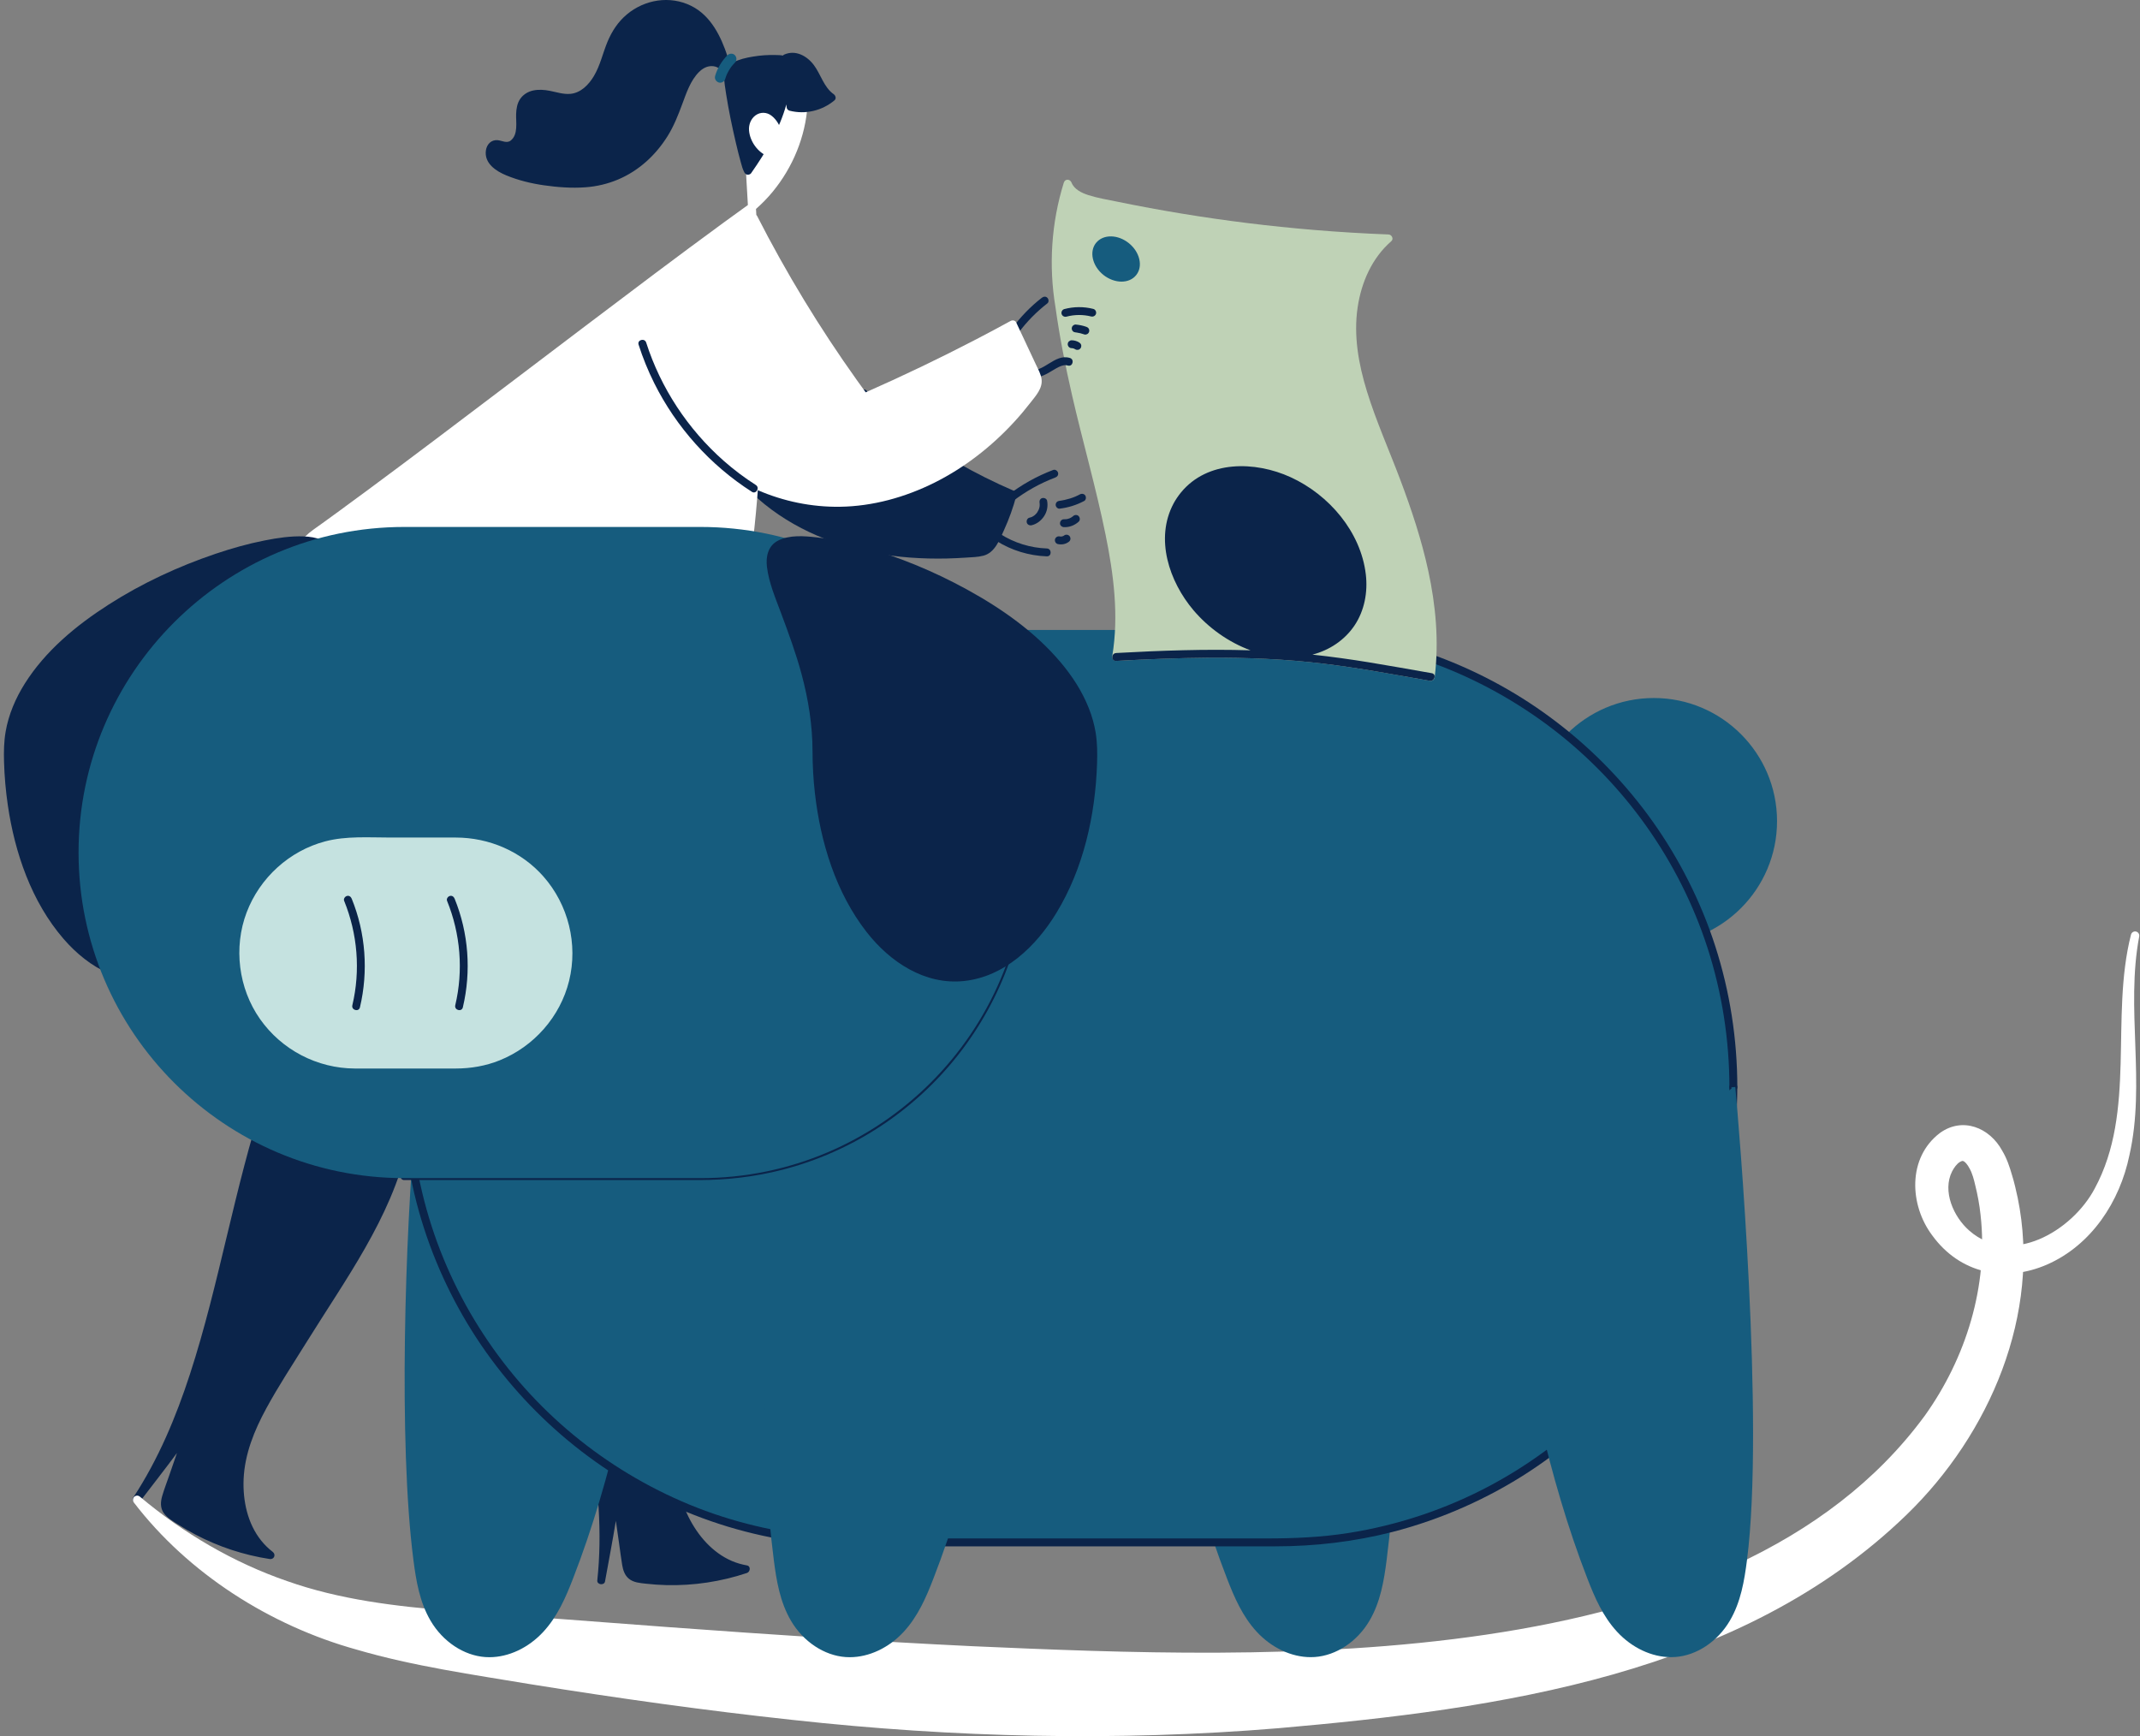 <svg width="461" height="374" viewBox="0 0 461 374" fill="none" xmlns="http://www.w3.org/2000/svg">
<rect x="0" y="0" width="461" height="374" fill="#808080" stroke="none"/>
<g clip-path="url(#clip0_1_354)">
<path d="M28.746 322.528C34.12 314.335 37.916 305.246 40.94 295.96C44.124 286.181 46.497 276.166 48.895 266.176C50.096 261.166 51.302 256.156 52.609 251.175C53.255 248.711 53.926 246.247 54.635 243.803C55.383 241.228 56.265 238.687 56.936 236.088C58.46 230.167 56.791 224.125 55.764 218.252C54.707 212.211 53.651 206.169 52.59 200.127C50.496 188.16 48.398 176.192 46.304 164.224C46.044 162.73 45.779 161.235 45.518 159.735C45.33 158.67 46.965 158.212 47.153 159.282C47.235 159.745 47.317 160.213 47.399 160.676L72.507 188.309L123.813 207.586C124.02 207.066 124.695 206.728 125.168 207.268C132.182 215.277 138.477 224.067 142.707 233.884C145.997 241.522 147.898 249.608 148.477 257.897C149.027 265.751 148.453 273.625 147.729 281.451C147.353 285.53 146.938 289.609 146.595 293.693C146.123 299.345 145.496 305.029 145.389 310.705C145.288 316.173 145.843 321.771 148.303 326.727C150.315 330.778 153.46 334.466 157.69 336.274C158.718 336.713 159.803 337.017 160.903 337.215C161.785 337.374 161.631 338.608 160.903 338.849C155.317 340.71 149.408 341.607 143.518 341.458C142.051 341.419 140.59 341.318 139.133 341.154C137.869 341.009 136.49 340.918 135.467 340.079C134.565 339.341 134.208 338.198 134.025 337.089C133.779 335.599 133.595 334.095 133.378 332.595C133.142 330.937 132.906 329.278 132.669 327.615C131.96 331.973 131.116 336.308 130.334 340.667C130.17 341.598 128.564 341.395 128.67 340.44C129.77 330.17 128.863 319.803 127.141 309.649C125.327 298.949 122.65 288.418 120.098 277.878C118.825 272.613 117.576 267.343 116.471 262.043C115.926 259.425 115.419 256.802 114.961 254.17C114.508 251.546 114.064 248.87 112.901 246.45C111.792 244.131 110.234 242.072 108.69 240.027C106.934 237.708 105.178 235.384 103.427 233.065C99.916 228.421 96.409 223.783 92.897 219.139L88.739 213.643C89.839 220.441 90.331 227.332 89.868 234.207C89.303 242.501 87.282 250.558 84.012 258.196C80.896 265.481 76.757 272.261 72.512 278.934C70.303 282.411 68.06 285.873 65.879 289.373C62.99 294.017 59.961 298.612 57.351 303.414C54.789 308.125 52.706 313.226 52.479 318.646C52.286 323.275 53.323 328.222 56.29 331.896C57.008 332.784 57.828 333.594 58.735 334.288C59.507 334.881 59.058 335.99 58.079 335.836C52.498 334.977 47.076 333.193 42.079 330.561C40.815 329.895 39.575 329.177 38.369 328.401C37.298 327.711 36.054 327.017 35.297 325.966C34.501 324.861 34.573 323.521 34.94 322.267C35.379 320.758 35.957 319.273 36.469 317.788C37.019 316.192 37.569 314.596 38.123 312.995C35.538 316.496 32.851 319.905 30.207 323.376C29.566 324.22 28.128 323.453 28.741 322.518L28.746 322.528Z" fill="#0B244A"/>
<path d="M158.124 99.266C158.168 99.323 158.211 99.381 158.255 99.439L189.681 90.196C189.609 89.906 189.701 89.559 189.899 89.357C190.246 89 190.743 89.072 191.1 89.357C197.592 94.55 204.64 99.049 212.069 102.781C214.201 103.851 216.367 104.854 218.557 105.799C218.899 105.944 219.034 106.426 218.947 106.759C218.272 109.304 217.38 111.788 216.289 114.184C215.334 116.277 214.336 119.03 211.88 119.695C210.665 120.023 209.338 120.033 208.089 120.12C206.743 120.211 205.393 120.274 204.042 120.308C201.345 120.37 198.644 120.308 195.952 120.105C186.001 119.339 176.122 116.537 167.801 110.905C163.488 107.983 159.682 104.377 156.658 100.129C156.021 99.237 157.492 98.388 158.124 99.27V99.266Z" fill="#0B244A"/>
<path d="M459.06 201.333C454.516 219.217 460.252 239.405 451.241 256.036C446.398 265.197 433.248 272.936 424.271 265.139C420.779 262.116 418.396 256.547 420.518 252.352C420.924 251.571 421.507 250.717 422.216 250.298C422.814 249.965 422.863 250.1 423.06 250.177C423.152 250.23 423.335 250.356 423.572 250.63C423.808 250.9 424.073 251.296 424.315 251.764C424.874 252.766 425.236 254.126 425.496 255.274C426.008 257.299 426.437 259.604 426.649 261.687C428.386 276.948 423.504 292.57 414.633 304.972C372.956 361.709 273.065 357.399 209.512 354.621C187.916 353.585 165.866 352.109 144.256 350.528C136.74 349.978 105.309 347.582 97.465 347.017C85.15 346.029 73.153 344.592 61.827 340.585C50.313 336.617 39.488 330.271 30.13 322.402C29.744 322.074 29.165 322.123 28.842 322.513C28.567 322.846 28.567 323.318 28.823 323.651C40.526 338.931 58.147 350.181 76.877 355.369C88.961 358.913 102.058 360.769 114.469 362.838C133.065 365.827 151.998 368.479 170.724 370.495C205.383 374.313 240.606 375.167 275.39 372.284C322.808 368.142 374.987 360.894 410.707 326.313C428.617 308.974 439.789 283.047 434.652 258.022C434.348 256.6 433.866 254.488 433.422 253.109C432.891 251.281 432.303 249.517 431.295 247.843C428.603 242.911 422.79 240.529 417.899 244.063C410.876 249.391 411.329 259.58 416.235 266.113C422.183 274.315 431.84 276.383 440.99 272.401C450.546 268.201 456.658 258.856 458.718 248.861C462.254 233.272 457.878 217.254 460.831 201.728C460.927 201.236 460.604 200.759 460.112 200.662C459.639 200.571 459.181 200.87 459.065 201.333H459.06Z" fill="white"/>
<path d="M356.27 202.991C341.847 202.991 330.155 191.304 330.155 176.886C330.155 162.469 341.847 150.781 356.27 150.781C370.694 150.781 382.386 162.469 382.386 176.886C382.386 191.304 370.694 202.991 356.27 202.991Z" fill="#165C7E"/>
<path d="M356.271 203.42C370.906 203.42 382.811 191.52 382.811 176.891C382.811 162.262 370.906 150.362 356.271 150.362C341.635 150.362 329.73 162.262 329.73 176.891C329.73 191.52 341.635 203.42 356.271 203.42ZM356.271 151.206C370.438 151.206 381.967 162.725 381.967 176.891C381.967 191.057 370.438 202.577 356.271 202.577C342.103 202.577 330.574 191.053 330.574 176.891C330.574 162.73 342.098 151.206 356.271 151.206Z" fill="#165C7E"/>
<path d="M247.427 271.417L297.469 261.156C297.469 261.156 297.469 261.123 297.469 261.108L297.888 261.069L298.313 261.031C300.464 284.908 302.003 310.526 298.708 336.067C298.144 340.465 297.392 345.093 295.004 349.144C292.36 353.633 287.85 356.627 283.229 356.95C282.935 356.969 282.64 356.979 282.341 356.979C278.212 356.979 273.929 354.978 270.726 351.511C267.634 348.165 265.878 344.038 264.349 340.103C255.704 317.87 251.281 294.291 247.002 271.484L247.427 271.407V271.417Z" fill="#165C7E"/>
<path d="M89.468 241.792L89.892 241.831L90.317 241.869C90.312 241.937 90.307 242.004 90.297 242.067L140.349 271.417L140.764 271.494C136.485 294.301 132.066 317.88 123.417 340.113C121.888 344.047 120.132 348.17 117.04 351.521C113.837 354.988 109.559 356.989 105.425 356.989C105.13 356.989 104.831 356.979 104.542 356.96C99.921 356.637 95.41 353.643 92.767 349.153C90.384 345.103 89.632 340.474 89.062 336.077C85.777 310.599 87.321 265.607 89.468 241.797V241.792Z" fill="#165C7E"/>
<path d="M185.533 135.704H275.294C329.624 135.704 373.819 179.885 373.819 234.188C373.819 288.491 329.619 332.673 275.294 332.673H185.533C131.203 332.673 87.007 288.491 87.007 234.188C87.007 179.885 131.208 135.704 185.533 135.704Z" fill="#165C7E"/>
<path d="M372.551 234.188C372.541 224 370.964 213.85 367.823 204.153C364.794 194.804 360.318 185.946 354.63 177.933C349.02 170.03 342.2 162.947 334.506 157.05C326.812 151.153 318.057 146.287 308.853 142.912C299.35 139.426 289.317 137.444 279.201 137.049C277.903 136.996 276.601 136.972 275.299 136.972C274.208 136.972 274.204 135.275 275.299 135.275C285.684 135.284 296.07 136.895 305.949 140.111C315.428 143.202 324.438 147.729 332.562 153.51C340.685 159.292 347.8 166.172 353.839 174.017C359.879 181.862 364.804 190.802 368.253 200.19C371.789 209.829 373.776 220.022 374.176 230.283C374.229 231.58 374.254 232.881 374.254 234.183C374.254 235.273 372.556 235.278 372.556 234.183L372.551 234.188Z" fill="#0B244A"/>
<path d="M88.281 234.188C88.29 244.377 89.868 254.526 93.008 264.223C96.037 273.572 100.514 282.43 106.201 290.444C111.888 298.457 118.632 305.43 126.326 311.327C134.02 317.224 142.775 322.089 151.979 325.464C161.183 328.839 171.515 330.932 181.631 331.327C182.928 331.38 184.231 331.405 185.533 331.405C186.623 331.405 186.628 333.102 185.533 333.102C175.147 333.092 164.762 331.482 154.883 328.266C145.404 325.175 136.393 320.647 128.27 314.866C120.147 309.085 113.032 302.204 106.992 294.359C100.89 286.432 96.028 277.574 92.579 268.186C89.043 258.548 87.056 248.355 86.655 238.094C86.602 236.797 86.578 235.495 86.578 234.193C86.578 233.103 88.276 233.098 88.276 234.193L88.281 234.188Z" fill="#0B244A"/>
<path d="M185.533 331.404H235.85C243.312 331.404 250.779 331.404 258.242 331.404H272.834C278.728 331.404 284.594 331.159 290.426 330.242C301.149 328.56 311.573 325.078 321.139 319.953C330.507 314.933 339.025 308.39 346.29 300.637C353.598 292.84 359.604 283.847 364.008 274.107C368.518 264.136 371.297 253.374 372.208 242.472C372.44 239.719 372.551 236.956 372.551 234.198C372.551 233.108 374.249 233.103 374.249 234.198C374.234 245.384 372.367 256.556 368.639 267.106C365.04 277.28 359.773 286.818 353.106 295.304C346.44 303.79 338.558 310.994 329.653 316.862C320.748 322.73 310.527 327.296 300.011 329.997C291.743 332.118 283.243 333.107 274.71 333.107C270.923 333.107 267.142 333.107 263.355 333.107H242.396C234.316 333.107 226.241 333.107 218.161 333.107C211.176 333.107 204.191 333.107 197.211 333.107H185.533C184.443 333.107 184.438 331.409 185.533 331.409V331.404Z" fill="#0B244A"/>
<path d="M87.089 252.516C88.908 252.516 90.726 252.516 92.545 252.516H149.152C153.32 252.516 157.468 252.347 161.593 251.696C169.195 250.5 176.585 248.036 183.367 244.405C190.149 240.775 196.044 236.208 201.201 230.712C206.381 225.186 210.636 218.807 213.757 211.902C216.945 204.857 218.909 197.239 219.55 189.534C219.714 187.576 219.791 185.614 219.796 183.651C219.796 182.562 221.494 182.557 221.494 183.651C221.484 191.622 220.153 199.592 217.495 207.109C214.924 214.385 211.157 221.193 206.391 227.264C201.693 233.243 196.02 238.446 189.667 242.626C183.208 246.884 176.03 250.066 168.539 251.99C162.639 253.504 156.576 254.208 150.488 254.208H142.418C137.45 254.208 132.486 254.208 127.517 254.208H110.287C105.323 254.208 100.36 254.208 95.391 254.208H87.089C85.999 254.208 85.994 252.511 87.089 252.511V252.516Z" fill="#0B244A"/>
<path d="M325.051 271.417L372.999 234.497C372.99 234.405 372.98 234.309 372.975 234.227L373.4 234.188L373.824 234.15C374.485 241.464 380.153 306.471 376.337 336.067C375.773 340.465 375.021 345.093 372.633 349.144C369.989 353.633 365.479 356.627 360.858 356.95C360.564 356.969 360.269 356.979 359.97 356.979C355.841 356.979 351.558 354.978 348.355 351.511C345.263 348.165 343.507 344.037 341.978 340.103C333.333 317.87 328.91 294.291 324.631 271.484L325.046 271.407L325.051 271.417Z" fill="#165C7E"/>
<path d="M167.092 261.031L167.135 260.558L218.475 271.084L218.397 271.494C214.119 294.296 209.7 317.879 201.051 340.113C199.522 344.047 197.766 348.17 194.674 351.521C191.471 354.988 187.192 356.989 183.058 356.989C182.764 356.989 182.465 356.979 182.176 356.96C177.555 356.637 173.044 353.642 170.401 349.153C168.018 345.103 167.265 340.474 166.696 336.077C163.406 310.541 164.94 284.918 167.092 261.041V261.031Z" fill="#165C7E"/>
<path d="M229.183 39.317C229.449 38.468 230.519 38.56 230.819 39.317C231.417 40.821 233.042 41.573 234.485 42.036C236.491 42.677 238.614 43.02 240.674 43.444C245.328 44.399 250.003 45.262 254.696 46.033C264.078 47.576 273.523 48.738 283.002 49.529C288.366 49.977 293.74 50.301 299.118 50.508C299.803 50.532 300.3 51.448 299.717 51.954C295.544 55.59 293.272 60.797 292.466 66.193C291.555 72.288 292.664 78.455 294.463 84.289C296.46 90.765 299.249 96.97 301.636 103.311C304.053 109.729 306.229 116.262 307.681 122.969C309.301 130.467 310.006 138.192 309.065 145.829C308.993 146.413 308.583 146.75 307.989 146.649C300.401 145.323 292.823 143.896 285.178 142.97C276.91 141.967 268.589 141.625 260.258 141.687C253.645 141.736 247.031 142.006 240.428 142.372C239.829 142.406 239.525 141.808 239.607 141.297C241.055 132.598 239.897 123.688 238.151 115.124C236.096 105.037 233.235 95.138 230.934 85.109C229.497 78.845 228.257 72.534 227.37 66.169C225.874 57.22 226.472 47.991 229.174 39.321L229.183 39.317Z" fill="#BFD2B6"/>
<path d="M186.31 85.543C185.977 85.62 185.673 85.75 185.35 85.852C185.572 85.784 185.33 85.861 185.268 85.89C185.19 85.924 185.118 85.962 185.041 86.001C184.882 86.083 184.727 86.17 184.578 86.266C184.433 86.358 184.298 86.449 184.158 86.551C184.139 86.565 184.033 86.642 184.134 86.57C184.24 86.488 184.11 86.589 184.086 86.609C184.018 86.662 183.956 86.715 183.893 86.772C183.632 87.004 183.396 87.255 183.174 87.52C182.894 87.867 182.262 87.833 181.973 87.52C181.635 87.153 181.674 86.691 181.973 86.319C182.952 85.123 184.351 84.265 185.851 83.908C186.281 83.807 186.792 84.043 186.893 84.501C186.995 84.96 186.763 85.437 186.3 85.543H186.31Z" fill="#0B244A"/>
<path d="M216.994 106.773C220.009 104.444 223.318 102.583 226.882 101.233C227.312 101.069 227.813 101.411 227.924 101.826C228.055 102.303 227.76 102.708 227.331 102.867C224.06 104.107 220.959 105.833 218.19 107.974C217.828 108.253 217.341 108.326 216.989 107.974C216.695 107.68 216.622 107.058 216.989 106.773H216.994Z" fill="#0B244A"/>
<path d="M225.57 107.882C225.787 109.02 225.57 110.206 224.929 111.18C224.287 112.154 223.351 112.887 222.227 113.148C221.798 113.249 221.287 113.013 221.185 112.554C221.089 112.12 221.316 111.619 221.779 111.513C221.89 111.489 222.006 111.455 222.112 111.421C222.155 111.407 222.203 111.388 222.247 111.373C222.305 111.349 222.28 111.359 222.179 111.402C222.203 111.392 222.232 111.378 222.256 111.368C222.449 111.277 222.628 111.171 222.801 111.045C222.917 110.963 222.855 111.045 222.792 111.055C222.83 111.045 222.893 110.973 222.922 110.944C223.009 110.867 223.091 110.785 223.173 110.703C223.24 110.631 223.298 110.558 223.361 110.486C223.482 110.346 223.274 110.611 223.371 110.471C223.404 110.423 223.438 110.375 223.467 110.327C223.583 110.148 223.655 109.941 223.771 109.767C223.665 109.922 223.747 109.83 223.771 109.758C223.786 109.714 223.805 109.666 223.819 109.623C223.853 109.522 223.882 109.42 223.906 109.319C223.921 109.261 223.93 109.208 223.94 109.15C223.945 109.121 223.95 109.092 223.954 109.063C223.964 108.996 223.959 109.025 223.945 109.145C223.964 109.141 223.964 108.89 223.969 108.861C223.969 108.745 223.969 108.63 223.964 108.514V108.456C223.95 108.36 223.954 108.379 223.969 108.509C223.983 108.485 223.945 108.364 223.94 108.335C223.858 107.901 224.06 107.4 224.533 107.294C224.953 107.197 225.488 107.419 225.575 107.887L225.57 107.882Z" fill="#0B244A"/>
<path d="M233.51 107.94C231.87 108.813 230.105 109.348 228.262 109.574C227.818 109.628 227.394 109.145 227.413 108.726C227.437 108.22 227.789 107.935 228.262 107.877C228.368 107.863 228.378 107.863 228.296 107.877C228.354 107.868 228.411 107.863 228.469 107.853C228.556 107.839 228.643 107.824 228.73 107.81C228.932 107.776 229.13 107.737 229.333 107.694C229.733 107.607 230.129 107.501 230.519 107.381C231.344 107.12 231.894 106.889 232.656 106.484C233.047 106.276 233.597 106.373 233.819 106.788C234.026 107.183 233.935 107.723 233.515 107.95L233.51 107.94Z" fill="#0B244A"/>
<path d="M232.372 112.381C231.508 113.162 230.365 113.61 229.193 113.557C228.749 113.538 228.325 113.181 228.344 112.709C228.363 112.265 228.715 111.841 229.193 111.86C229.405 111.87 229.613 111.86 229.82 111.836L229.593 111.865C229.912 111.821 230.225 111.735 230.519 111.614L230.317 111.701C230.601 111.58 230.867 111.426 231.113 111.238L230.939 111.368C231.016 111.31 231.093 111.243 231.166 111.18C231.494 110.881 232.044 110.833 232.367 111.18C232.666 111.503 232.719 112.063 232.367 112.381H232.372Z" fill="#0B244A"/>
<path d="M230.182 116.764C230.056 116.855 229.926 116.933 229.786 116.995C229.588 117.082 229.386 117.164 229.174 117.207C228.735 117.294 228.305 117.294 227.866 117.198C227.664 117.15 227.461 116.986 227.36 116.807C227.259 116.629 227.21 116.359 227.273 116.151C227.418 115.698 227.852 115.452 228.315 115.558C228.378 115.573 228.44 115.583 228.498 115.592L228.272 115.563C228.45 115.587 228.629 115.587 228.807 115.563L228.58 115.592C228.759 115.568 228.932 115.52 229.101 115.452L228.899 115.539C229.048 115.476 229.188 115.394 229.318 115.298C229.482 115.177 229.781 115.158 229.974 115.211C230.167 115.264 230.384 115.419 230.481 115.602C230.587 115.799 230.635 116.036 230.568 116.258L230.481 116.46C230.404 116.585 230.302 116.687 230.177 116.764H230.182Z" fill="#0B244A"/>
<path d="M225.508 119.845C221.653 119.71 217.881 118.562 214.625 116.499C213.704 115.915 214.558 114.449 215.484 115.033C218.494 116.942 221.948 118.027 225.512 118.148C226.603 118.186 226.607 119.883 225.512 119.845H225.508Z" fill="#0B244A"/>
<path d="M217.978 70.788C219.82 68.291 221.972 66.053 224.427 64.149C224.789 63.869 225.276 63.797 225.628 64.149C225.922 64.443 225.99 65.065 225.628 65.349C223.298 67.158 221.2 69.274 219.444 71.647C219.174 72.013 218.711 72.201 218.282 71.95C217.92 71.738 217.703 71.16 217.978 70.788Z" fill="#0B244A"/>
<path d="M229.275 66.579C231.315 66.039 233.462 66.024 235.512 66.54C235.956 66.651 236.226 67.148 236.105 67.582C235.985 68.016 235.507 68.286 235.063 68.175C233.312 67.736 231.479 67.751 229.728 68.213C229.285 68.329 228.807 68.064 228.686 67.62C228.566 67.177 228.836 66.695 229.28 66.579H229.275Z" fill="#0B244A"/>
<path d="M233.573 72.037C233.013 71.84 232.439 71.7 231.851 71.618L232.078 71.647C231.962 71.632 231.841 71.618 231.725 71.608C231.494 71.584 231.296 71.526 231.127 71.357C230.978 71.208 230.872 70.967 230.876 70.759C230.881 70.552 230.958 70.311 231.127 70.162C231.282 70.017 231.508 69.891 231.725 69.911C232.512 69.988 233.283 70.137 234.026 70.403C234.239 70.48 234.417 70.596 234.533 70.793C234.639 70.976 234.682 71.242 234.62 71.449C234.557 71.656 234.427 71.854 234.229 71.955C234.031 72.056 233.79 72.119 233.573 72.042V72.037Z" fill="#0B244A"/>
<path d="M231.653 75.253C231.537 75.181 231.422 75.118 231.296 75.065L231.499 75.152C231.306 75.07 231.108 75.017 230.905 74.988L231.132 75.017C231.04 75.002 230.949 74.998 230.857 74.998C230.635 74.998 230.413 74.906 230.259 74.747C230.11 74.597 230.003 74.356 230.008 74.149C230.013 73.942 230.09 73.701 230.259 73.551C230.428 73.402 230.63 73.3 230.857 73.3C231.436 73.31 232.025 73.474 232.512 73.792C232.695 73.913 232.845 74.082 232.902 74.299C232.936 74.409 232.941 74.525 232.917 74.636C232.912 74.747 232.878 74.853 232.816 74.95C232.7 75.133 232.526 75.292 232.309 75.34C232.092 75.388 231.846 75.379 231.653 75.253Z" fill="#0B244A"/>
<path d="M230.027 78.744C229.347 78.537 228.672 78.763 228.059 79.067C227.302 79.443 226.598 79.916 225.864 80.326C224.388 81.155 222.758 81.729 221.05 81.343C219.984 81.102 220.438 79.467 221.504 79.709C224.818 80.461 227.128 76.087 230.481 77.11C231.523 77.428 231.079 79.067 230.027 78.744Z" fill="#0B244A"/>
<path d="M65.783 115.534C66.805 114.517 68.04 113.726 69.208 112.882C70.274 112.116 71.335 111.344 72.396 110.573C74.591 108.972 76.781 107.366 78.966 105.751C83.949 102.067 88.913 98.35 93.862 94.622C104.657 86.498 115.405 78.315 126.181 70.162C136.07 62.678 145.968 55.2 155.982 47.88C157.685 46.636 159.398 45.397 161.11 44.167C160.98 41.858 160.845 39.543 160.71 37.234C160.473 33.236 160.112 29.23 160.025 25.223C159.948 21.794 160.387 17.86 163.069 15.406C165.133 13.515 168.447 12.484 170.989 14.07C173.845 15.854 174.173 19.586 173.966 22.629C173.507 29.447 170.806 36.004 166.479 41.274C165.374 42.62 164.159 43.864 162.856 45.011C162.88 45.44 162.905 45.865 162.929 46.294C162.987 46.352 163.044 46.424 163.093 46.516C169.378 58.816 176.57 70.658 184.597 81.898C185.166 82.693 185.736 83.484 186.31 84.27C186.372 84.352 186.435 84.434 186.493 84.516C194.563 80.953 202.522 77.139 210.351 73.064C212.826 71.777 215.286 70.465 217.732 69.125C218.108 68.922 218.692 69.004 218.894 69.429C219.869 71.512 220.848 73.59 221.822 75.673C222.295 76.676 222.763 77.683 223.236 78.686C223.679 79.627 224.215 80.581 224.369 81.623C224.659 83.629 223.125 85.258 221.986 86.729C220.891 88.142 219.738 89.516 218.528 90.832C213.636 96.165 207.809 100.722 201.326 103.962C195.002 107.12 188.003 109.073 180.912 109.165C174.863 109.247 168.799 108.003 163.247 105.592C163.199 106.243 163.151 106.894 163.098 107.545C162.432 115.669 161.39 123.765 159.822 131.764C159.06 135.655 158.172 139.518 157.145 143.351C156.749 144.822 155.978 146.442 156.339 147.99C156.59 149.065 157.179 150 157.7 150.96C158.177 151.842 158.655 152.811 158.578 153.848C158.476 155.174 157.502 156.047 156.479 156.765C153.701 158.728 150.271 159.446 146.919 159.499C143.47 159.552 140.03 158.954 136.668 158.265C133.373 157.585 130.088 156.871 126.808 156.124C113.799 153.158 100.726 149.542 88.874 143.284C83.192 140.284 77.823 136.644 73.134 132.237C70.746 129.995 68.561 127.56 66.579 124.956C65.469 123.5 64.292 121.928 64.037 120.062C63.795 118.307 64.567 116.749 65.787 115.534H65.783Z" fill="white"/>
<path d="M161.964 105.939C153.006 100.211 145.66 92.028 140.923 82.51C139.596 79.844 138.472 77.081 137.565 74.246C137.232 73.204 138.868 72.756 139.201 73.792C142.336 83.59 148.182 92.448 155.891 99.256C158.062 101.175 160.377 102.916 162.823 104.478C163.739 105.066 162.89 106.532 161.964 105.944V105.939Z" fill="#0B244A"/>
<path d="M240.432 140.67C250.07 140.14 259.742 139.788 269.394 140.091C264.628 138.341 260.292 135.226 257.094 131.446C251.869 125.279 248.753 116.031 252.82 108.441C253.268 107.607 253.804 106.836 254.397 106.098C260.142 99.087 270.407 99.309 278.024 102.795C286.282 106.575 293.156 114.555 294.227 123.751C294.671 127.545 293.942 131.533 291.791 134.735C289.664 137.902 286.388 140.067 282.722 141.017C286.823 141.456 290.908 142.025 294.984 142.69C299.475 143.423 303.957 144.233 308.438 145.019C309.514 145.207 309.055 146.842 307.984 146.654C300.397 145.328 292.818 143.901 285.173 142.975C276.905 141.972 268.584 141.63 260.253 141.692C253.64 141.741 247.026 142.011 240.423 142.377C239.332 142.435 239.337 140.742 240.423 140.68L240.432 140.67Z" fill="#0B244A"/>
<path d="M236.125 52.311C236.877 51.386 238.03 50.898 239.39 50.923C240.707 50.952 242.058 51.477 243.192 52.393C244.325 53.314 245.116 54.525 245.42 55.802C245.734 57.123 245.493 58.358 244.74 59.283C243.992 60.209 242.844 60.667 241.585 60.667C240.326 60.667 238.879 60.176 237.668 59.202C235.295 57.278 234.6 54.187 236.12 52.306L236.125 52.311Z" fill="#165C7E"/>
<path d="M104.677 32.378C104.865 31.096 105.82 30.078 107.18 30.194C108.111 30.271 109.168 30.946 110.017 30.276C111.666 28.964 111.121 26.346 111.184 24.548C111.223 23.419 111.411 22.243 112.067 21.298C112.723 20.348 113.736 19.735 114.855 19.494C116.056 19.239 117.281 19.335 118.478 19.572C119.92 19.856 121.382 20.353 122.872 20.218C125.125 20.015 126.842 18.226 127.937 16.384C129.288 14.108 129.847 11.476 130.846 9.051C131.796 6.746 133.152 4.668 135.086 3.067C138.935 -0.12 144.328 -0.993 148.872 1.249C153.156 3.361 155.331 7.888 156.749 12.214C156.928 12.758 157.097 13.303 157.256 13.848C157.488 13.699 157.719 13.569 157.927 13.458C159.248 12.763 160.753 12.431 162.22 12.19C163.86 11.919 165.524 11.799 167.188 11.857C167.666 11.871 168.187 11.866 168.664 11.973C168.727 11.886 168.814 11.809 168.915 11.765C171.37 10.666 173.84 12.035 175.331 14.027C176.821 16.018 177.472 18.805 179.59 20.285C180 20.57 180.212 21.24 179.764 21.616C177.082 23.863 173.464 24.716 170.063 23.839C169.692 23.742 169.455 23.39 169.441 23.019C169.436 22.855 169.422 22.677 169.397 22.498C167.926 27.822 165.022 32.711 161.872 37.214C161.872 37.214 161.863 37.224 161.863 37.229C161.829 37.282 161.79 37.34 161.742 37.388C161.453 37.682 160.826 37.75 160.541 37.388C160.527 37.369 160.512 37.345 160.493 37.321C160.391 37.224 160.319 37.113 160.28 36.983C159.957 36.39 159.793 35.676 159.61 35.045C159.205 33.627 158.857 32.19 158.52 30.758C157.709 27.286 156.976 23.786 156.421 20.261C156.219 18.979 156.011 17.672 155.968 16.37C155.968 16.235 155.963 16.095 155.963 15.95C155.799 15.893 155.65 15.767 155.548 15.555C155.138 14.687 154.285 14.258 153.344 14.243C152.278 14.224 151.347 14.755 150.604 15.488C148.752 17.315 147.859 20.03 146.977 22.407C146.094 24.784 145.177 27.132 143.831 29.292C142.582 31.293 141.063 33.145 139.307 34.726C135.602 38.068 131.058 39.992 126.08 40.349C123.137 40.561 120.156 40.339 117.243 39.924C114.445 39.529 111.681 38.854 109.066 37.779C106.833 36.862 104.262 35.17 104.677 32.373V32.378Z" fill="#0B244A"/>
<path d="M154.043 16.37C154.55 14.682 155.471 13.134 156.716 11.89C157.135 11.471 157.902 11.442 158.317 11.89C158.732 12.344 158.766 13.043 158.317 13.491C158.057 13.752 157.83 14.036 157.589 14.311C157.57 14.335 157.55 14.364 157.531 14.393C157.478 14.465 157.43 14.538 157.377 14.61C157.266 14.774 157.159 14.938 157.058 15.111C156.865 15.434 156.692 15.767 156.542 16.105C156.542 16.114 156.528 16.134 156.523 16.153C156.489 16.24 156.455 16.326 156.421 16.418C156.354 16.606 156.291 16.794 156.233 16.982C156.064 17.546 155.433 17.961 154.844 17.773C154.27 17.59 153.87 16.987 154.053 16.384L154.043 16.37ZM157.603 14.282C157.603 14.282 157.594 14.297 157.589 14.301C157.642 14.234 157.695 14.157 157.603 14.282Z" fill="#165C7E"/>
<path d="M162.77 24.842C163.811 24.08 165.181 24.138 166.185 24.914C167.265 25.748 168.013 26.997 168.312 28.318C168.481 29.07 167.714 29.514 167.159 29.331L165.997 32.089C166.368 32.272 166.609 32.653 166.489 33.087C166.378 33.497 165.876 33.844 165.447 33.68C163.233 32.831 161.539 30.445 161.356 28.092C161.26 26.852 161.752 25.584 162.765 24.842H162.77Z" fill="white"/>
<path d="M1.217 157.59C1.853 153.92 3.353 150.425 5.326 147.281C9.759 140.222 16.416 134.715 23.372 130.26C30.56 125.65 38.408 122.005 46.497 119.276C49.932 118.119 53.434 117.125 56.989 116.426C59.767 115.877 62.647 115.438 65.489 115.554C67.997 115.655 70.843 116.311 71.779 118.943C72.174 120.057 72.112 121.291 71.952 122.449C71.75 123.905 71.335 125.327 70.877 126.726C69.594 130.67 67.992 134.508 66.641 138.428C64.953 143.327 63.554 148.337 62.792 153.472C62.382 156.244 62.175 159.051 62.17 161.852C62.155 173.188 59.912 184.866 54.404 194.872C50.332 202.263 43.854 209.433 35.2 211.073C31.259 211.82 27.236 211.323 23.555 209.752C19.721 208.112 16.407 205.388 13.691 202.249C6.798 194.274 3.18 183.719 1.68 173.42C1.231 170.334 0.956 167.224 0.869 164.104C0.807 161.915 0.84 159.755 1.217 157.595V157.59Z" fill="#0B244A"/>
<path d="M87.089 113.514H150.903C189.595 113.514 221.07 144.976 221.07 183.651C221.07 222.327 189.595 253.789 150.903 253.789H87.089C48.398 253.789 16.923 222.327 16.923 183.651C16.923 144.976 48.398 113.514 87.089 113.514Z" fill="#165C7E"/>
<path d="M53.135 196.54C55.966 189.09 62.329 183.285 70.052 181.245C74.586 180.049 79.458 180.421 84.108 180.421H98.16C105.347 180.421 112.279 183.391 117.059 188.801C122.443 194.896 124.541 203.387 122.597 211.285C120.692 219.019 115.014 225.441 107.643 228.412C104.638 229.622 101.421 230.176 98.189 230.176H76.434C68.325 230.148 60.674 226.15 56.015 219.52C51.364 212.905 50.265 204.096 53.135 196.535V196.54Z" fill="#C5E2E0"/>
<path d="M97.938 193.599C100.948 200.981 101.546 209.245 99.708 216.999C99.457 218.059 97.822 217.611 98.073 216.545C99.848 209.072 99.197 201.159 96.303 194.047C96.129 193.618 96.491 193.121 96.896 193.006C97.378 192.866 97.769 193.174 97.938 193.599Z" fill="#0B244A"/>
<path d="M75.768 193.599C78.778 200.981 79.376 209.245 77.538 216.999C77.287 218.059 75.652 217.611 75.903 216.545C77.678 209.072 77.027 201.159 74.133 194.047C73.959 193.618 74.321 193.121 74.726 193.006C75.209 192.866 75.599 193.174 75.768 193.599Z" fill="#0B244A"/>
<path d="M167.632 116.446C170.097 115.202 173.208 115.452 175.871 115.751C179.098 116.113 182.287 116.807 185.417 117.665C193.376 119.84 201.109 123.037 208.335 127.005C215.759 131.08 222.946 136.118 228.445 142.628C230.973 145.617 233.12 148.925 234.562 152.575C235.232 154.267 235.734 156.027 236.028 157.826C236.39 160.044 236.4 162.262 236.327 164.509C235.961 175.628 233.404 187.094 227.563 196.67C223.183 203.854 216.424 210.378 207.698 211.323C199.218 212.239 191.688 207.201 186.676 200.764C180.053 192.263 176.759 181.457 175.548 170.874C175.205 167.879 175.041 164.866 175.036 161.857C175.027 156.23 174.139 150.666 172.678 145.236C171.457 140.704 169.836 136.302 168.192 131.909C167.01 128.751 165.64 125.515 165.22 122.145C164.94 119.893 165.452 117.55 167.632 116.446Z" fill="#0B244A"/>
</g>
<defs>
<clipPath id="clip0_1_354">
<rect width="460" height="374" fill="white" transform="matrix(-1 0 0 1 460.845 0)"/>
</clipPath>
</defs>
</svg>
